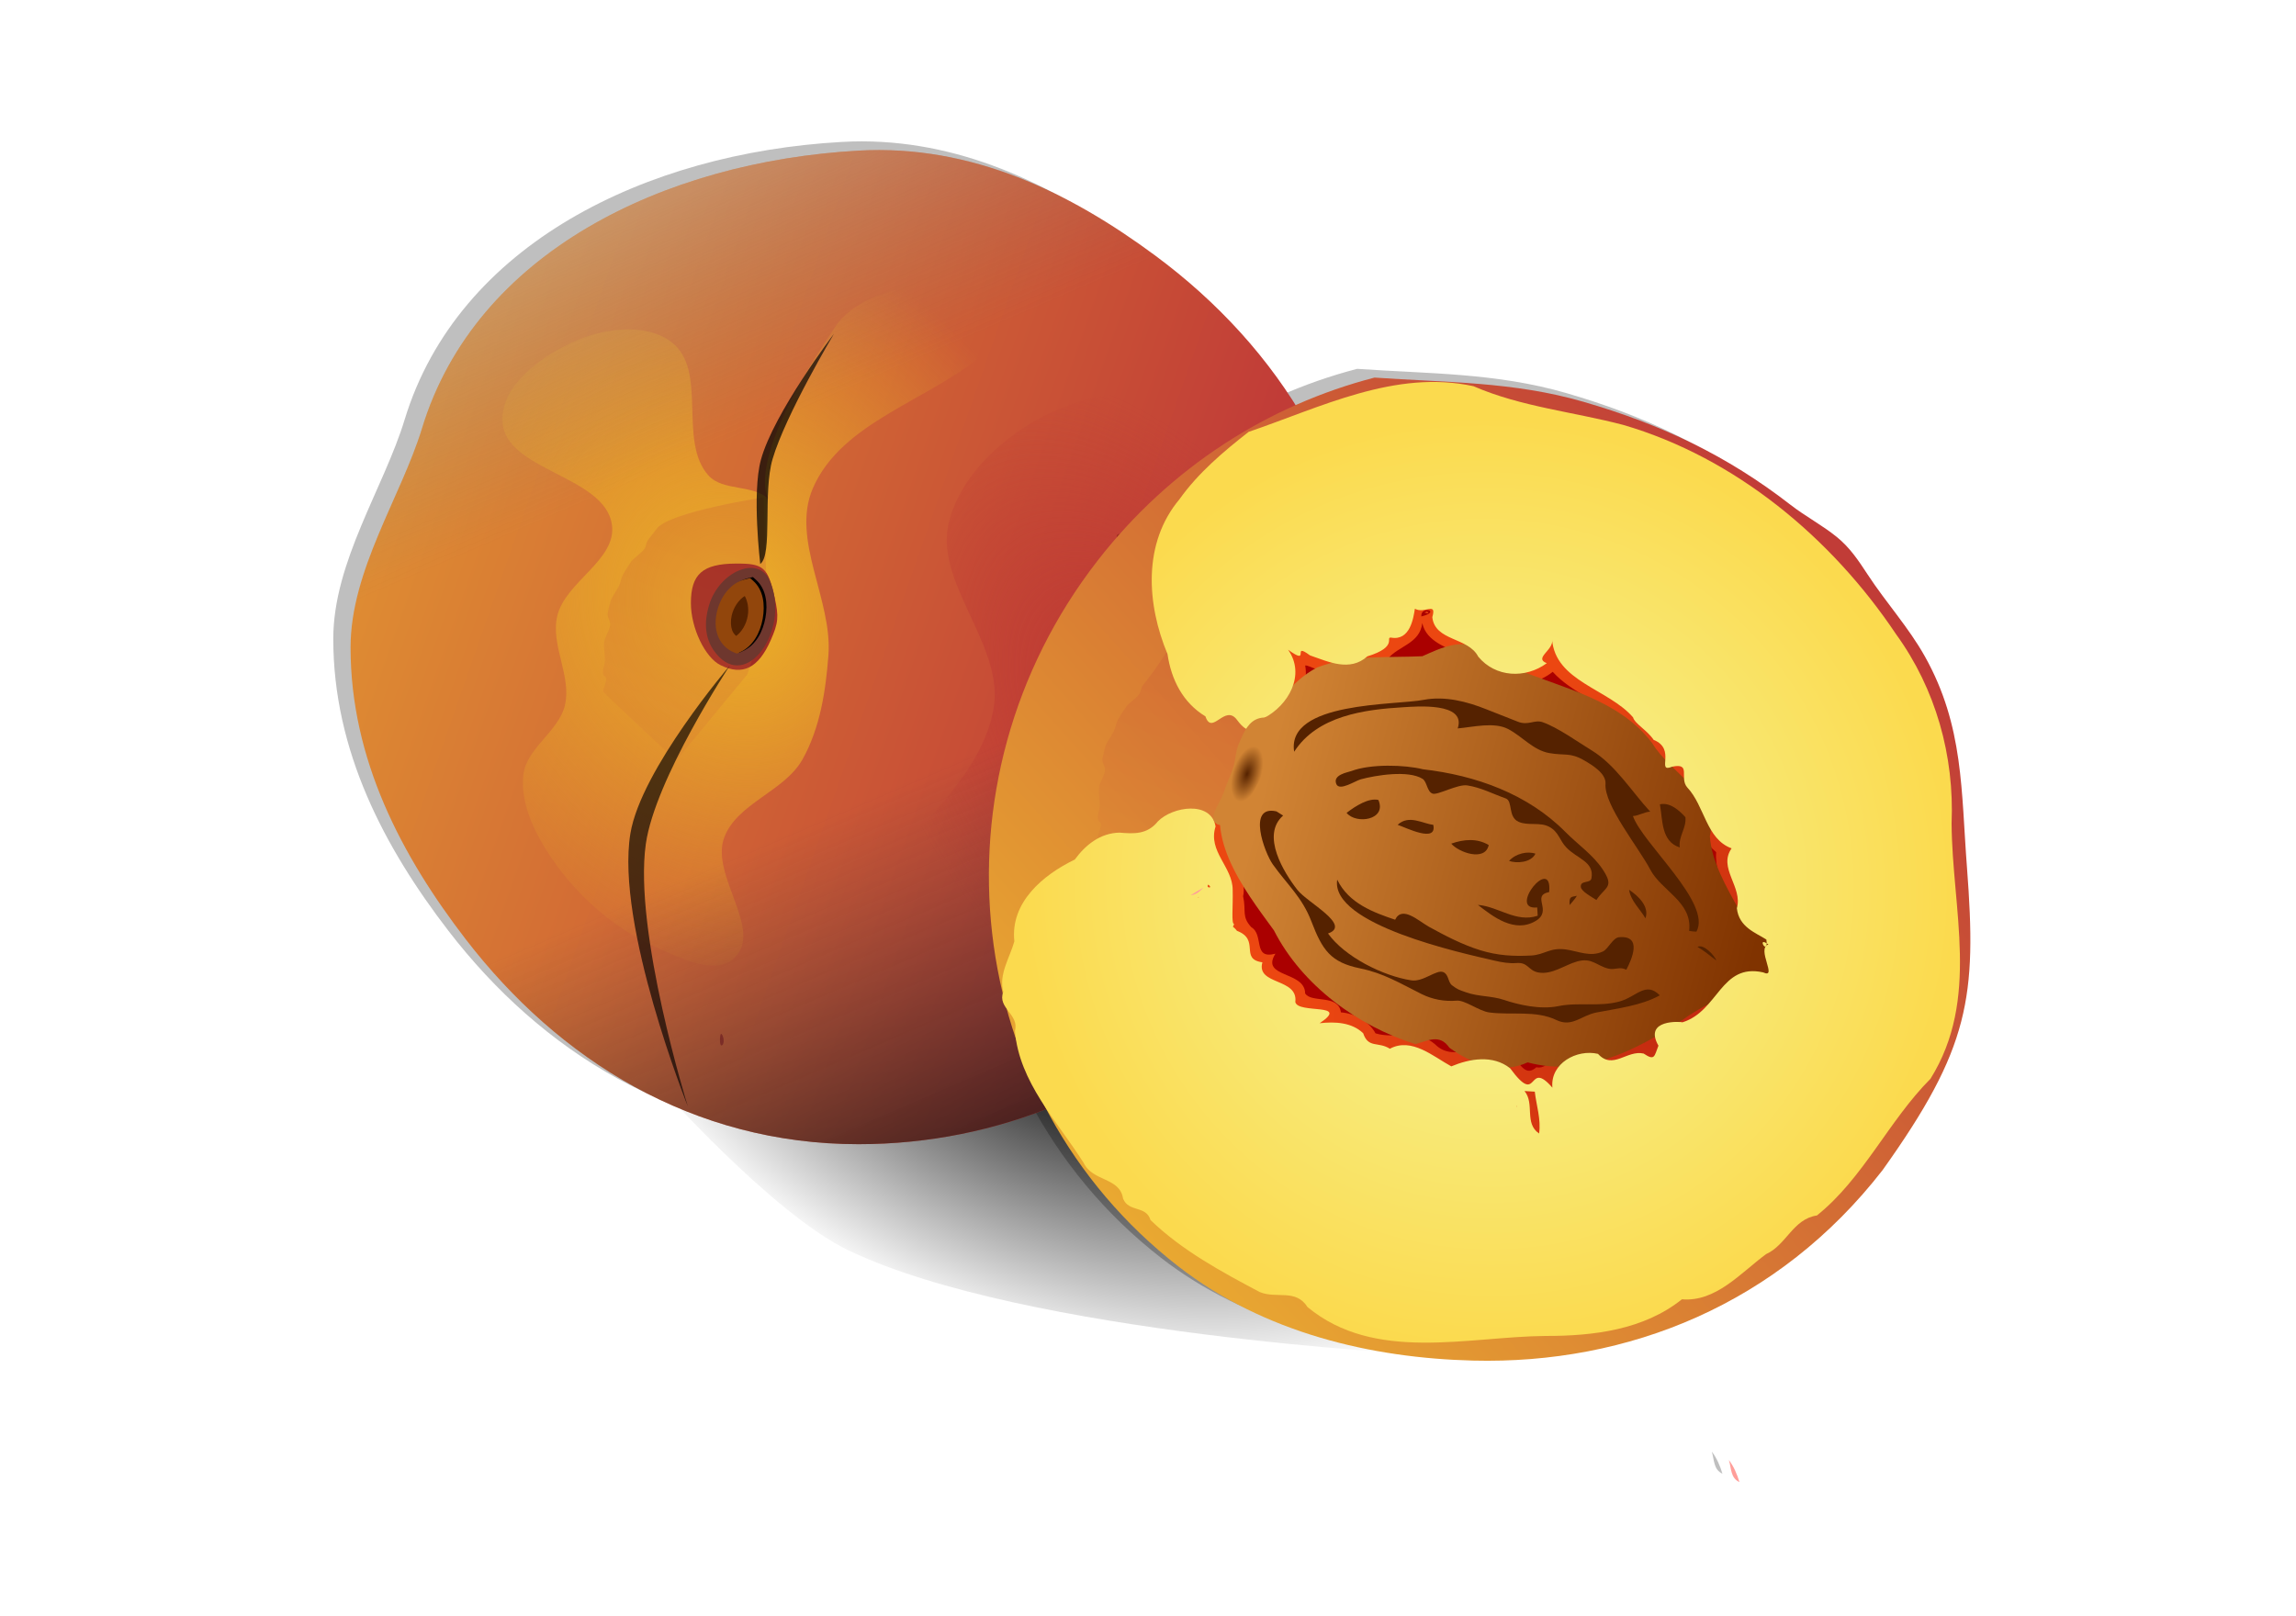 <?xml version="1.0" encoding="UTF-8" standalone="no"?>
<svg
   xmlns:dc="http://purl.org/dc/elements/1.1/"
   xmlns:cc="http://creativecommons.org/ns#"
   xmlns:rdf="http://www.w3.org/1999/02/22-rdf-syntax-ns#"
   xmlns:svg="http://www.w3.org/2000/svg"
   xmlns="http://www.w3.org/2000/svg"
   xmlns:xlink="http://www.w3.org/1999/xlink"
   xmlns:sodipodi="http://sodipodi.sourceforge.net/DTD/sodipodi-0.dtd"
   xmlns:inkscape="http://www.inkscape.org/namespaces/inkscape"
   enable-background="new 0 0 266.398 251.79"
   viewBox="0 0 472.441 332.598"
   version="1.1"
   id="svg157"
   sodipodi:docname="peach.svg"
   width="125mm"
   height="88mm"
   inkscape:version="1.0.2-2 (e86c870879, 2021-01-15)">
  <sodipodi:namedview
     pagecolor="#ffffff"
     bordercolor="#666666"
     borderopacity="1"
     objecttolerance="10"
     gridtolerance="10"
     guidetolerance="10"
     inkscape:pageopacity="0"
     inkscape:pageshadow="2"
     inkscape:window-width="1920"
     inkscape:window-height="1017"
     id="namedview159"
     showgrid="false"
     units="mm"
     inkscape:zoom="1.6879146"
     inkscape:cx="264.27445"
     inkscape:cy="180.51932"
     inkscape:window-x="-8"
     inkscape:window-y="-8"
     inkscape:window-maximized="1"
     inkscape:current-layer="svg157" />
  <defs
     id="defs67">
    <filter
       id="o">
      <feGaussianBlur
         stdDeviation="1.371"
         id="feGaussianBlur2" />
    </filter>
    <filter
       id="c">
      <feGaussianBlur
         stdDeviation=".344"
         id="feGaussianBlur5" />
    </filter>
    <filter
       id="n">
      <feGaussianBlur
         stdDeviation="2.222"
         id="feGaussianBlur8" />
    </filter>
    <linearGradient
       id="b">
      <stop
         stop-color="#ebae31"
         offset="0"
         id="stop11" />
      <stop
         stop-color="#c13c37"
         offset="1"
         id="stop13" />
    </linearGradient>
    <linearGradient
       id="a"
       x1="39.311"
       x2="3.993"
       y1="327.17"
       y2="337.3"
       gradientUnits="userSpaceOnUse">
      <stop
         stop-color="#c54736"
         offset="0"
         id="stop16" />
      <stop
         stop-color="#d67534"
         offset="1"
         id="stop18" />
    </linearGradient>
    <linearGradient
       id="k"
       x1="88.923"
       x2="128.17"
       y1="100.45"
       y2="189.48"
       gradientTransform="matrix(0.491,-0.632,0.632,0.491,46.024,157.81)"
       gradientUnits="userSpaceOnUse">
      <stop
         stop-color="#d18434"
         offset="0"
         id="stop21" />
      <stop
         stop-color="#803300"
         offset="1"
         id="stop23" />
    </linearGradient>
    <linearGradient
       id="j"
       x1="708.07"
       x2="622.53"
       y1="486.64"
       y2="251.81"
       gradientUnits="userSpaceOnUse"
       gradientTransform="matrix(1.119,0,0,1.321,-583.823,-373.051)">
      <stop
         offset="0"
         id="stop26" />
      <stop
         stop-color="#3f3f3f"
         stop-opacity="0"
         offset=".337"
         id="stop28" />
      <stop
         stop-color="#7f7f7f"
         stop-opacity="0"
         offset=".581"
         id="stop30" />
      <stop
         stop-color="#fff"
         offset="1"
         id="stop32" />
    </linearGradient>
    <linearGradient
       id="m"
       x1="535.92"
       x2="728.75"
       y1="333.58"
       y2="413.24"
       gradientUnits="userSpaceOnUse"
       xlink:href="#b"
       gradientTransform="matrix(1.119,0,0,1.321,-583.823,-373.051)" />
    <linearGradient
       id="l"
       x1="3.084"
       x2="192.18"
       y1="108.39"
       y2="143.14"
       gradientTransform="matrix(0.491,-0.632,0.632,0.491,46.024,157.81)"
       gradientUnits="userSpaceOnUse"
       xlink:href="#b" />
    <radialGradient
       id="i"
       cx="-45.226"
       cy="-201.65"
       r="62.079"
       gradientTransform="matrix(1.042,-0.504,0.572,1.183,313.2,341.048)"
       gradientUnits="userSpaceOnUse">
      <stop
         stop-color="#ecb127"
         offset="0"
         id="stop37" />
      <stop
         stop-color="#ecb127"
         stop-opacity="0"
         offset="1"
         id="stop39" />
    </radialGradient>
    <radialGradient
       id="h"
       cx="128.93"
       cy="139.5"
       r="36.034"
       gradientTransform="matrix(1.154,-0.732,1.252,1.974,-87.743,-28.972)"
       gradientUnits="userSpaceOnUse">
      <stop
         stop-color="#bd3833"
         offset="0"
         id="stop42" />
      <stop
         stop-color="#bd3833"
         stop-opacity="0"
         offset="1"
         id="stop44" />
    </radialGradient>
    <radialGradient
       id="g"
       cx="102.5"
       cy="187.48"
       r="69.492"
       gradientTransform="matrix(0.491,-0.632,0.624,0.485,47.17,158.7)"
       gradientUnits="userSpaceOnUse">
      <stop
         stop-color="#c22910"
         offset="0"
         id="stop47" />
      <stop
         stop-color="#ec4711"
         offset="1"
         id="stop49" />
    </radialGradient>
    <radialGradient
       id="f"
       cx="646.04"
       cy="238.76"
       r="87.378"
       gradientTransform="matrix(0.491,-0.632,0.638,0.496,-282.64,455.42)"
       gradientUnits="userSpaceOnUse">
      <stop
         stop-color="#f5f89f"
         offset="0"
         id="stop52" />
      <stop
         stop-color="#fbda4e"
         offset="1"
         id="stop54" />
    </radialGradient>
    <radialGradient
       id="e"
       cx="88.223"
       cy="99.329"
       r="10.905"
       gradientTransform="matrix(0.122,-0.378,0.187,0.06,121.36,176.35)"
       gradientUnits="userSpaceOnUse">
      <stop
         stop-color="#520"
         offset="0"
         id="stop57" />
      <stop
         stop-color="#d18434"
         offset="1"
         id="stop59" />
    </radialGradient>
    <radialGradient
       id="d"
       cx="96.256"
       cy="190.3"
       r="57.79"
       gradientTransform="matrix(-0.4,1.037,-1.716,-0.662,586.216,237.861)"
       gradientUnits="userSpaceOnUse">
      <stop
         offset="0"
         id="stop62" />
      <stop
         stop-opacity="0"
         offset="1"
         id="stop64" />
    </radialGradient>
    <linearGradient
       inkscape:collect="always"
       xlink:href="#a"
       id="linearGradient986"
       gradientUnits="userSpaceOnUse"
       x1="39.311"
       y1="327.17"
       x2="3.993"
       y2="337.3" />
    <linearGradient
       inkscape:collect="always"
       xlink:href="#a"
       id="linearGradient988"
       gradientUnits="userSpaceOnUse"
       x1="39.311"
       y1="327.17"
       x2="3.993"
       y2="337.3" />
  </defs>
  <path
     d="m 135.38,223.209 c 0,0 23.565,26.624 39.176,34.12 36.273,17.42 118.792,21.484 118.792,21.484 l -39.176,-79.616 z"
     fill="url(#d)"
     id="path69"
     style="fill:url(#d);stroke-width:1.367" />
  <path
     d="m 105.254,21.729 c -1.051,-0.003 -2.087,0.033 -3.156,0.094 -29.363,1.662 -57.671,15.391 -65.719,41.781 -3.151,10.331 -10.75,21.416 -10.75,33.031 0,16.876 7.708,31.452 17.344,43.969 13.955,18.127 34.142,30.844 59.125,30.844 10,0 19.526,-1.897 28.281,-5.312 4.734,8.961 11.354,17.093 19.844,23.688 12.892,10.014 29.098,13.774 44.375,14.156 23.39,0.586 45.953,-8.481 61.625,-28.656 13.136,-18.401 14.201,-26.054 12.719,-45.562 -0.887,-11.514 -0.482,-21.304 -6.344,-31.781 -2.455,-4.39 -5.843,-8.106 -8.594,-12.312 -1.437,-2.198 -2.724,-4.095 -4.688,-5.688 -2.186,-1.773 -4.71,-3.114 -6.938,-4.844 -9.57,-7.434 -19.456,-12.11 -31.125,-15.5 -10.585,-3.075 -20.783,-2.904 -31.5,-3.656 -4.045,1.047 -8.018,2.443 -11.875,4.156 -5.466,-8.71 -12.72,-16.316 -21.125,-22.531 -11.953,-8.84 -25.737,-15.833 -41.5,-15.875 z m 127.88,197.28 c 0.38,1.261 0.247,2.7 1.594,3.312 -0.339,-1.146 -0.846,-2.341 -1.594,-3.312 z"
     filter="url(#n)"
     opacity="0.5"
     id="path71"
     transform="matrix(1.367,0,0,1.367,33.543,-0.612)" />
  <path
     d="m 281.16,133.245 c 0,56.469 -46.792,102.246 -104.513,102.246 -34.145,0 -61.731,-17.385 -80.804,-42.16 -13.169,-17.106 -23.71,-37.021 -23.71,-60.086 0,-15.875 10.414,-31.019 14.72,-45.138 11,-36.068 49.661,-54.836 89.793,-57.107 23.37,-1.323 43.606,8.689 61.032,21.577 25.545,18.891 43.481,47.101 43.481,80.67 z"
     fill="url(#m)"
     id="path73"
     style="fill:url(#m);stroke-width:1.216" />
  <path
     d="m 148.723,213.246 c -0.306,-0.765 -0.534,-0.538 -0.58,0.58 -0.042,1.012 0.185,1.578 0.504,1.259 0.319,-0.319 0.353,-1.146 0.076,-1.839 z"
     fill="#9f2d24"
     id="path75"
     style="stroke-width:1.367" />
  <path
     d="m 113.579,176.741 c 5.292,7.757 12.885,14.429 21.464,18.244 4.946,2.2 12.184,5.886 16.099,2.146 5.972,-5.705 -4.973,-16.924 -2.146,-24.684 2.597,-7.13 12.359,-9.495 16.099,-16.099 3.634,-6.418 4.808,-14.11 5.366,-21.464 0.87,-11.465 -7.75,-23.776 -3.22,-34.343 5.922,-13.813 24.039,-18.083 35.417,-27.904 6.705,-5.787 23.017,-10.197 19.319,-18.244 -2.855,-6.21 -13.711,0.7 -20.392,2.146 -9.951,2.155 -22.28,1.99 -28.977,9.659 -16.66,24.248 -16.011,33.902 -14.489,36.49 -3.206,-3.039 -9.387,-1.546 -12.342,-4.83 -6.329,-7.031 -0.07,-21.527 -7.513,-27.367 -5.068,-3.977 -13.374,-3.018 -19.319,-0.537 -7.007,2.925 -15.782,9.045 -15.562,16.636 0.299,10.37 21.145,11.184 22.537,21.464 0.98,7.235 -9.631,11.667 -11.269,18.782 -1.369,5.95 2.963,12.291 1.61,18.244 -1.244,5.474 -8.015,8.904 -8.586,14.489 -0.616,6.021 2.492,12.172 5.903,17.172 z"
     fill="url(#i)"
     id="path77"
     style="fill:url(#i);stroke-width:1.367" />
  <path
     d="m 148.288,136.914 c -3.196,-1.548 -6.123,-7.656 -6.123,-12.775 0,-5.982 2.405,-8.103 9.238,-8.147 5.722,-0.037 6.591,0.725 8.002,7.025 0.875,3.905 0.754,5.195 -0.82,8.755 -2.541,5.744 -5.75,7.346 -10.297,5.143 z"
     fill="#9f2d24"
     id="path79"
     style="stroke-width:1.367" />
  <path
     transform="matrix(0.671,-0.864,0.864,0.671,-161.86,-73.286)"
     d="m 23.838,346.8 5.841,-2.104 9.175,-4.96 13.184,-10.933 c 0,0 -13.001,-12.387 -17.023,-12.284 -0.797,0.021 -1.632,0.015 -2.49,0.003 -0.858,-0.012 -1.201,0.507 -2.088,0.502 -0.887,-0.006 -2.318,-0.536 -3.203,-0.498 -0.884,0.039 -1.76,0.109 -2.609,0.23 -1.032,0.147 -1.488,0.55 -2.417,0.752 -0.928,0.202 -2.329,0.203 -3.097,0.469 -0.697,0.241 -1.451,0.572 -2.237,0.968 -0.786,0.396 -0.76,1.317 -1.585,1.816 -0.825,0.498 -2.501,0.574 -3.315,1.122 -0.814,0.548 -1.685,1.568 -2.437,2.112 -0.752,0.544 -1.383,0.613 -2.022,1.1 -0.639,0.488 -0.21,0.934 -0.687,1.312 -0.477,0.378 -1.859,0.688 -2.123,0.904 -0.264,0.216 -1.843,18.853 -1.843,18.853 z"
     fill="url(#a)"
     filter="url(#c)"
     opacity="0.45"
     id="path81"
     style="fill:url(#linearGradient986)" />
  <path
     d="m 148.005,135.233 c -2.701,-2.701 -3.412,-6.308 -2.104,-10.673 2.089,-6.974 10.088,-10.32 12.423,-5.197 4.337,9.52 -3.939,22.249 -10.318,15.87 z"
     fill="#6e372e"
     id="path83"
     style="stroke-width:1.367" />
  <path
     d="m 154.925,118.764 -0.75,0.18 c -3.337,0.68 -5.432,3.774 -6.117,6.897 -0.343,1.561 -0.348,3.177 0.18,4.678 0.528,1.501 1.686,2.875 3.358,3.538 l 0.6,0.24 0.6,-0.27 c 2.736,-1.194 4.199,-4.056 4.708,-6.897 0.509,-2.841 0.163,-5.933 -1.979,-7.826 l -0.6,-0.54 z m -1.109,3.688 c 0.537,0.978 0.901,2.458 0.6,4.138 -0.326,1.817 -1.294,3.289 -2.369,4.078 -0.368,-0.306 -0.659,-0.687 -0.84,-1.199 -0.281,-0.799 -0.33,-1.875 -0.09,-2.969 0.381,-1.738 1.467,-3.298 2.699,-4.048 z"
     id="path85"
     style="stroke-width:1.367" />
  <path
     d="m 154.913,126.899 a 2.646,4.711 0 1 1 -5.292,0 2.646,4.711 0 1 1 5.292,0 z"
     fill="#552200"
     id="path87"
     style="stroke-width:9.386" />
  <path
     d="m 154.36,118.983 -0.75,0.18 c -3.337,0.68 -5.432,3.774 -6.117,6.897 -0.343,1.561 -0.348,3.177 0.18,4.678 0.528,1.501 1.686,2.875 3.358,3.538 l 0.6,0.24 0.6,-0.27 c 2.736,-1.194 4.199,-4.056 4.708,-6.897 0.509,-2.841 0.163,-5.933 -1.979,-7.826 l -0.6,-0.54 z m -1.109,3.688 c 0.537,0.978 0.901,2.458 0.6,4.138 -0.326,1.817 -1.294,3.289 -2.369,4.078 -0.368,-0.306 -0.659,-0.687 -0.84,-1.199 -0.281,-0.799 -0.33,-1.875 -0.09,-2.969 0.381,-1.738 1.467,-3.298 2.699,-4.048 z"
     fill="#92460c"
     id="path89"
     style="stroke-width:1.367" />
  <path
     d="m 169.416,210.772 c 10.039,17.746 43.976,14.135 61.09,3.054 27.061,-17.52 36.608,-57.904 35.128,-90.108 -0.68,-14.782 -7.266,-31.928 -19.854,-39.709 -7.795,-4.818 -19.025,-3.507 -27.49,0 -9.977,4.133 -19.977,12.515 -22.909,22.909 -3.553,12.597 10.832,25.2 9.164,38.181 -3.164,24.623 -47.35,44.065 -35.128,65.672 z"
     fill="url(#h)"
     id="path91"
     style="fill:url(#h);stroke-width:1.367" />
  <path
     d="m 171.622,68.671 c 0,0 -12.429,16.321 -15.057,25.979 -1.876,6.892 -0.131,21.427 -0.131,21.427 2.608,-1.905 0.488,-14.646 2.536,-21.601 2.706,-9.19 12.652,-25.806 12.652,-25.806 z"
     opacity="0.716"
     id="path93"
     style="stroke-width:1.367" />
  <path
     d="m 357.919,305.035 c -1.841,-0.837 -1.653,-2.814 -2.173,-4.537 1.021,1.328 1.71,2.971 2.173,4.537"
     fill="#ff9e99"
     id="path95"
     style="stroke-width:1.367" />
  <path
     d="m 281.16,133.245 c 0,56.469 -46.792,102.246 -104.513,102.246 -34.145,0 -61.731,-17.385 -80.804,-42.16 -13.169,-17.106 -23.71,-37.021 -23.71,-60.086 0,-15.875 10.414,-31.019 14.72,-45.138 11,-36.068 49.661,-54.836 89.793,-57.107 23.37,-1.323 43.606,8.689 61.032,21.577 25.545,18.891 43.481,47.101 43.481,80.67 z"
     fill="url(#j)"
     id="path97"
     style="fill:url(#j);stroke-width:1.216" />
  <g
     transform="matrix(1.367,0,0,1.367,50.607,-44.356)"
     id="g153">
    <path
       d="m 123.812,171.814 c 0,-0.386 -0.335,-0.702 -0.744,-0.702 -0.409,0 -0.548,0.316 -0.31,0.702 0.239,0.386 0.573,0.702 0.744,0.702 0.17,0 0.31,-0.316 0.31,-0.702 z"
       fill="#9f2d24"
       id="path99" />
    <path
       d="m 126.4,165.04 c -0.628,-0.628 -3.359,1.88 -2.884,2.649 0.204,0.331 1.043,-0.024 1.863,-0.788 0.82,-0.764 1.28,-1.602 1.02,-1.861 z"
       fill="#9f2d24"
       id="path101" />
    <path
       d="m 130.832,154.262 c 0,-0.386 -0.297,-0.702 -0.661,-0.702 -0.363,0 -0.856,0.316 -1.095,0.702 -0.239,0.386 0.059,0.702 0.661,0.702 0.602,0 1.095,-0.316 1.095,-0.702 z"
       fill="#9f2d24"
       id="path103" />
    <path
       d="m 134.869,147.768 c -0.161,-0.483 -0.714,-0.878 -1.229,-0.878 -0.515,0 -1.068,0.395 -1.229,0.878 -0.174,0.522 0.324,0.878 1.229,0.878 0.905,0 1.403,-0.356 1.229,-0.878 z"
       fill="#9f2d24"
       id="path105" />
    <path
       d="m 132.236,113.542 c 0,-0.386 -0.335,-0.702 -0.744,-0.702 -0.409,0 -0.548,0.316 -0.31,0.702 0.239,0.386 0.573,0.702 0.744,0.702 0.17,0 0.31,-0.316 0.31,-0.702 z"
       fill="#9f2d24"
       id="path107" />
    <path
       d="m 128.2,116.85 c -25.908,33.352 -20.475,80.923 12.154,106.27 12.892,10.014 29.08,13.796 44.357,14.178 23.39,0.586 45.964,-8.494 61.637,-28.669 13.136,-18.401 14.192,-26.048 12.71,-45.556 -0.887,-11.514 -0.465,-21.297 -6.326,-31.774 -2.455,-4.39 -5.856,-8.118 -8.607,-12.324 -1.437,-2.198 -2.708,-4.096 -4.672,-5.688 -2.186,-1.773 -4.726,-3.101 -6.953,-4.831 -9.57,-7.434 -19.46,-12.113 -31.129,-15.503 -10.585,-3.075 -20.778,-2.903 -31.495,-3.656 -15.915,4.119 -30.717,13.447 -41.675,27.553 z"
       fill="url(#l)"
       id="path109"
       style="fill:url(#l)" />
    <path
       transform="matrix(0.491,-0.632,0.632,0.491,-80.931,0.671)"
       d="m 17.813,345.153 8.906,1.843 14.434,-4.3 0.921,-26.719 c 0,0 -3.038,0.439 -7.06,0.542 -0.797,0.021 -1.632,0.015 -2.49,0.003 -0.858,-0.012 -1.201,0.507 -2.088,0.502 -0.887,-0.006 -2.318,-0.536 -3.203,-0.498 -0.884,0.039 -1.759,0.109 -2.609,0.23 -1.032,0.147 -1.488,0.55 -2.417,0.752 -0.928,0.202 -2.328,0.203 -3.097,0.469 -0.697,0.241 -1.451,0.572 -2.237,0.968 -0.786,0.396 -0.76,1.317 -1.585,1.816 -0.825,0.498 -2.501,0.574 -3.315,1.122 -0.814,0.548 -1.685,1.568 -2.437,2.112 -0.752,0.544 -1.383,0.613 -2.022,1.1 -0.639,0.488 -0.21,0.934 -0.687,1.312 -0.477,0.378 -1.859,0.688 -2.123,0.904 l -0.408,0.337 z"
       fill="url(#a)"
       filter="url(#c)"
       opacity="0.45"
       id="path111"
       style="fill:url(#linearGradient988)" />
    <path
       d="m 138.64,161.97 c 0,0 10.627,-7.354 13.2,-12.957 0.913,-1.987 0.29,-4.364 0.435,-6.545 0.145,-2.182 0.363,-4.36 0.435,-6.545 0.174,-5.282 -0.01,-15.855 -0.01,-15.855 l 26.396,-14.712 38.608,11.502 13.555,29.019 14.213,6.638 -5.163,33.848 -35.05,24.719 -28.293,3.554 -31.352,-12.909 -24.405,-20.719 z"
       fill="url(#g)"
       id="path113"
       style="fill:url(#g)" />
    <path
       transform="matrix(0.491,-0.632,0.632,0.491,-80.931,0.671)"
       d="m 54.044,338.35 c -3.678,4.069 -9.539,2.879 -14.094,2.062 -4.221,4.846 -10.68,6.32 -16.812,4.938 -6.651,-1.268 -5.575,8.102 -10.531,10.406 -1.84,2.219 -3.195,2.068 -3.656,4.781 0.358,2.864 -4.734,3.924 -1.156,6.656 -5.374,0.525 0.877,6.348 -2.469,9 -0.766,2.071 3.768,4.975 1.312,7.5 1.474,2.204 1.888,5.274 0.875,7.562 1.375,3.597 5.417,5.63 5.25,10.062 -0.731,5.246 6.287,6.408 6.781,11.531 1.218,2.376 -1.953,5.532 1.5,6.219 1.232,2.532 5.287,0.328 7.406,2.688 2.589,1.342 3.451,4.223 4,6.531 1.766,0.982 3.909,2.573 4.812,4 1.766,-3.459 6.403,-1.436 6.875,1.844 6.433,3.015 16.715,1.266 19.375,9.75 2.67,1.423 0.517,-4.63 2.812,-5.938 -2.352,-3.477 -2.131,-8.535 2,-10.406 1.442,-2.426 3.204,-5.165 5.406,-6.594 0.276,-5.092 3.613,-9.369 5.156,-14.094 2.22,-1.189 -2.377,-3.401 0.5,-5.062 3.789,-1.774 1.095,-6.698 2.906,-9.844 0.436,-5.369 -1.54,-10.94 -0.625,-16.094 -6.615,-1.611 -10.167,-9.071 -7.969,-15.281 -0.524,-3.14 -2.196,-6.89 0.156,-9.719 -3.374,2.037 -6.125,-0.945 -9.312,-1 -4.447,-1.715 -8.94,-4.314 -9.791,-9.572 -0.243,-0.593 -0.403,-1.644 -0.709,-1.929 z m 20.688,11.594 c 1.522,-1.466 3.196,2.501 0,0 z m 0.969,0.094 c 0.076,0.563 0.38,-0.285 0,0 z m 0.094,0.188 c 0.348,0.969 0.526,-0.526 0,0 z m -0.344,-0.062 -0.094,0.031 z m 0.281,0.156 v -0.031 z m 0.562,0.188 c 0.192,0.033 -0.378,-0.404 0,0 z m 0.031,0 c -0.002,0.095 0.121,-0.011 0,0 z"
       fill="#aa0000"
       filter="url(#o)"
       id="path115" />
    <path
       d="m 151.95,142.39 c -1.851,2.39 -1.232,5.732 -3.778,7.391 -4.693,7.992 1.997,16.465 6.564,22.742 4.231,8.31 12.702,14.454 21.315,17.128 1.847,-0.504 3.634,-1.594 5.094,0.537 3.348,2.477 7.886,4.069 11.776,2.211 8.481,2.288 16.463,-1.875 23.35,-6.409 4.197,-3.064 9.233,-4.564 13.596,-6.859 2.917,-4.153 -3.409,-6.62 -5.08,-9.648 -1.912,-3.374 -4.205,-7.402 -4.429,-11.138 1.37,-6.179 -5.965,-9.435 -8.654,-13.976 -5.016,-6.659 -13.546,-8.301 -20.818,-11.325 -2.084,-0.364 -3.726,-0.715 -4.8,-2.588 -2.786,-2.176 -6.32,-0.396 -9.01,0.793 -5.307,0.251 -10.894,-0.239 -15.865,1.708 -3.951,2.079 -6.469,6.073 -9.261,9.435 z"
       fill="url(#k)"
       id="path117"
       style="fill:url(#k)" />
    <path
       d="m 140.53,107.6 c -5.569,6.632 -4.951,15.8 -1.811,23.33 0.559,3.846 2.321,7.325 5.705,9.373 1,2.968 2.919,-1.931 4.754,0.526 1.671,2.271 2.703,1.864 4.083,-0.281 3.634,-1.895 6.292,-6.481 3.611,-10.276 3.543,2.563 0.392,-1.296 3.298,0.851 2.793,0.966 5.978,2.505 8.629,0.146 4.737,-1.457 2.607,-2.931 3.585,-2.821 2.862,0.511 3.354,-2.98 3.571,-4.353 1.442,0.841 3.331,-1.138 2.62,1.275 0.41,3.646 5.391,2.978 6.914,5.941 2.595,3.146 7.11,3.35 10.32,0.985 -2.041,-0.775 1.139,-1.996 0.796,-3.594 0.458,6.333 8.508,7.478 12.189,11.75 0.265,0.973 2.088,1.892 3.1,3.39 3.473,1.394 0.286,5.061 2.788,4.037 2.955,-0.614 1.01,1.668 2.264,3.118 2.638,2.781 2.825,7.765 6.679,9.179 -2.086,2.973 1.718,5.821 0.793,9.01 0.303,2.857 2.838,3.689 4.443,4.718 0.353,2.699 -1.64,-0.683 0.308,0.746 -1.887,0.581 1.476,5.256 -0.792,4.199 -6.376,-1.432 -6.728,5.833 -12.141,7.515 -0.248,-0.098 -5.921,-0.504 -3.622,3.521 -0.638,1.603 -0.53,2.325 -2.222,1.188 -2.5,-0.594 -4.646,2.51 -6.875,0.044 -3.199,-0.748 -7.208,1.425 -6.866,5.087 -3.853,-4.437 -1.972,3.065 -6.355,-2.91 -2.616,-2.085 -6.122,-1.444 -8.861,-0.295 -2.716,-1.478 -5.98,-4.41 -9.246,-2.653 -1.784,-1.122 -3.237,-0.021 -4.018,-2.33 -1.721,-1.664 -4.275,-1.767 -6.554,-1.512 4.704,-3.14 -3.279,-1.346 -3.663,-3.194 0.452,-3.658 -5.917,-2.5 -4.955,-5.976 -3.496,-0.491 -0.275,-3.392 -3.825,-4.74 -0.748,-0.954 -0.681,-0.278 -0.433,-1.033 -0.445,0.003 -0.147,-2.639 -0.216,-5.122 0.018,-3.475 -3.783,-5.797 -2.572,-9.555 -0.674,-3.919 -6.488,-3.019 -8.688,-0.763 -1.607,2.002 -3.642,1.867 -5.778,1.688 -2.909,0.063 -5.121,1.857 -6.728,4.054 -4.77,2.304 -9.74,6.444 -9.095,12.32 -0.707,2.496 -2.382,4.963 -1.665,7.607 -0.953,2.413 2.441,3.383 1.752,5.859 0.612,7.714 6.375,13.609 10.341,19.879 1.349,2.844 5.443,2.151 5.933,5.369 0.824,2.115 3.465,1.002 4.133,3.242 4.74,4.575 10.671,7.785 16.443,10.841 2.537,1.054 5.424,-0.535 7.182,2.253 10.135,8.391 24.095,4.455 35.861,4.355 7.155,0.013 14.757,-0.913 20.503,-5.517 5.102,0.433 8.803,-3.94 12.659,-6.795 3.087,-1.393 4.029,-5.276 7.664,-5.829 6.966,-5.57 10.81,-14.267 17.095,-20.58 7.478,-12.008 3.258,-25.451 3.175,-38.461 0.428,-10.162 -2.387,-20.243 -8.356,-28.468 -9.708,-14.517 -24.192,-26.59 -41.055,-31.512 -7.537,-1.981 -15.432,-2.727 -22.552,-5.831 -11.751,-2.572 -23.066,3.207 -33.845,6.872 -3.788,2.966 -7.566,6.149 -10.404,10.131 z m 2.903,59.871 c 0.017,0.124 -0.323,0.293 0,0 z m 1.427,-1.837 c 0.8,0.629 -0.463,0.523 0,0 z m 49.141,31.174 c 0.236,2.078 0.96,4.155 0.649,6.3 -2.279,-1.534 -0.621,-4.479 -2.193,-6.392 l 0.799,0.047 z m -2.669,2.171 c 0.141,0.247 -0.166,-0.005 0,0 z"
       fill="url(#f)"
       id="path119"
       style="fill:url(#f)" />
    <path
       d="m 177.25,137.82 c 3.215,-0.611 6.528,0.238 9.51,1.437 1.554,0.625 3.119,1.219 4.673,1.843 1.605,0.646 2.514,-0.355 3.753,0.081 2.312,0.813 5.338,3.002 7.407,4.264 3.549,2.165 6.009,6.201 8.782,9.205 -0.874,0.035 -1.724,0.619 -2.598,0.662 1.464,4.175 11.925,13.124 9.561,17.404 -0.214,0.006 -0.866,-0.056 -1.105,-0.115 0.532,-4.365 -4.155,-6.002 -5.853,-9.237 -1.742,-3.32 -6.967,-9.699 -6.732,-12.896 0.115,-1.584 -2.035,-2.851 -3.21,-3.536 -2.119,-1.236 -2.955,-0.69 -5.249,-1.1 -2.432,-0.434 -4.077,-2.518 -6.196,-3.621 -2.135,-1.111 -5.308,-0.288 -7.595,-0.093 1.35,-3.986 -6.308,-3.3 -8.167,-3.191 -5.877,0.345 -12.953,1.277 -16.449,6.702 -1.204,-7.594 15.361,-6.992 19.468,-7.809"
       fill="#552200"
       id="path121" />
    <path
       d="m 144.13,166.08 c -0.664,0.359 -1.301,0.779 -1.948,1.168 0.944,-0.131 1.348,-0.577 1.948,-1.168"
       fill="#ff9e99"
       id="path123" />
    <path
       d="m 155.12,154.61 1.001,0.628 c -3.386,2.968 0.137,8.627 2.163,11.209 1.493,1.903 8.2,5.313 4.592,6.546 2.5,3.497 8.249,6.393 12.536,7.056 1.819,0.282 3.795,-1.693 4.83,-1.235 0.818,0.361 0.689,1.514 1.295,1.974 0.885,0.673 1.055,0.684 2.146,1.071 1.837,0.652 3.834,0.51 5.673,1.131 2.217,0.748 5.483,1.498 8.204,0.939 3.037,-0.623 6.092,0.137 9.173,-0.691 2.571,-0.692 3.959,-3.097 6.085,-0.932 -2.794,1.556 -6.406,1.975 -9.523,2.58 -2.335,0.451 -3.651,2.291 -6.067,1.126 -3.075,-1.482 -6.791,-0.691 -10.071,-1.129 -1.551,-0.207 -3.651,-1.88 -4.905,-1.776 -1.828,0.15 -3.635,-0.169 -5.296,-0.998 -3.194,-1.593 -5.715,-3.146 -9.229,-3.859 -4.439,-0.902 -5.692,-2.744 -7.336,-7.039 -1.421,-3.711 -3.619,-5.526 -5.817,-8.613 -1.264,-1.777 -3.927,-9.005 0.547,-7.988"
       fill="#552200"
       id="path125" />
    <path
       d="m 177.17,148.27 c 7.938,0.912 15.768,3.703 21.456,9.452 1.83,1.849 4.122,3.413 5.574,5.588 1.85,2.774 0.427,2.599 -0.926,4.642 -0.54,-0.366 -2.274,-1.267 -2.342,-1.967 -0.103,-1.055 1.447,-0.482 1.598,-1.291 0.469,-2.508 -2.106,-2.916 -3.767,-4.638 -1.031,-1.07 -1.14,-2.34 -2.57,-3.114 -1.43,-0.774 -3.181,-0.122 -4.62,-0.76 -1.663,-0.736 -0.829,-3.129 -1.952,-3.525 -1.939,-0.685 -3.705,-1.635 -5.776,-1.957 -1.434,-0.222 -4.439,1.486 -5.208,1.242 -0.873,-0.277 -0.832,-1.794 -1.538,-2.237 -2.13,-1.335 -7.035,-0.535 -9.291,0.077 -0.831,0.225 -3.216,1.836 -3.68,0.714 -0.586,-1.416 1.738,-1.761 2.268,-1.961 2.922,-1.101 8.069,-0.947 10.775,-0.264"
       fill="#552200"
       id="path127" />
    <path
       d="m 170.46,152.89 c 1.319,3.028 -3.37,3.713 -4.784,1.942 1.336,-1.029 3.324,-2.292 4.784,-1.942"
       fill="#552200"
       id="path129" />
    <path
       d="m 172.98,170.92 c 1.054,-2.205 3.558,0.218 5.116,1.076 2.458,1.354 5.008,2.681 7.696,3.516 2.57,0.798 4.978,0.941 7.641,0.8 2.077,-0.11 2.799,-1.248 5.248,-0.912 1.882,0.258 3.664,1.188 5.57,0.306 0.801,-0.37 1.5,-2.06 2.412,-2.147 3.614,-0.346 1.913,3.384 1.117,4.888 -1.017,-0.528 -1.699,0.086 -2.701,-0.163 -1.799,-0.447 -2.474,-1.691 -4.663,-1.091 -1.891,0.518 -3.849,2.068 -5.909,1.663 -1.496,-0.295 -1.492,-1.551 -3.241,-1.414 -1.145,0.089 -2.249,-0.113 -3.357,-0.37 -4.846,-1.124 -24.705,-5.404 -23.647,-12.182 1.73,3.575 5.483,4.941 8.719,6.029"
       fill="#552200"
       id="path131" />
    <path
       d="m 178.72,156.63 c 0.628,2.835 -4.178,0.387 -5.362,0.002 1.708,-1.585 3.772,-0.165 5.362,-0.002"
       fill="#552200"
       id="path133" />
    <path
       d="m 187.07,159.68 c -0.557,2.557 -4.559,1.083 -5.641,-0.213 1.856,-0.666 3.895,-0.845 5.641,0.213"
       fill="#552200"
       id="path135" />
    <path
       d="m 194.1,160.98 c -0.681,1.389 -2.877,1.473 -3.969,1.086 1.024,-1.138 2.809,-1.5 3.969,-1.086"
       fill="#552200"
       id="path137" />
    <path
       d="m 194.44,170.32 c -0.024,-0.416 -0.049,-0.831 -0.073,-1.246 -4.545,0.482 2.319,-8.05 1.804,-2.322 -2.798,0.568 0.606,2.798 -2.05,4.363 -3.171,1.868 -6.378,-0.638 -8.684,-2.429 3.126,0.257 5.743,2.723 9.004,1.635"
       fill="#552200"
       id="path139" />
    <path
       d="m 200.34,167.32 c -0.283,0.499 -0.729,0.938 -1.082,1.393 -0.143,-1.402 0.324,-1.204 1.082,-1.393"
       fill="#552200"
       id="path141" />
    <path
       d="m 224.46,137.81 1.515,-1.95 -1.515,1.95"
       fill="#0a192e"
       id="path143" />
    <path
       d="m 216.68,155.49 c 0.163,1.664 -1.075,2.884 -0.854,4.549 -2.824,-0.896 -2.552,-4.119 -2.994,-6.495 1.579,-0.342 2.971,0.982 3.848,1.946"
       fill="#552200"
       id="path145" />
    <path
       d="m 210.66,170.71 c -0.847,-1.465 -2.188,-2.579 -2.467,-4.299 1.379,0.914 3.094,2.53 2.467,4.299"
       fill="#552200"
       id="path147" />
    <path
       d="m 218.49,175.01 c 0.951,-0.509 2.629,1.382 2.858,2.072 -0.891,-0.691 -2.039,-1.625 -2.858,-2.072"
       fill="#552200"
       id="path149" />
    <path
       d="m 146.04,156.44 c 0.995,0.81 2.509,-0.813 3.47,-1.662 1.356,-1.199 1.992,-3.024 2.929,-4.573 0.6,-0.991 1.297,-1.942 1.723,-3.019 0.364,-0.921 0.634,-1.901 0.688,-2.889 0.063,-1.157 0.429,-2.675 -0.433,-3.449 -0.61,-0.547 -1.729,-0.416 -2.458,-0.042 -1.314,0.675 -1.923,2.294 -2.52,3.645 -0.475,1.073 -0.457,2.305 -0.796,3.429 -0.396,1.315 -1.036,2.548 -1.442,3.86 -0.477,1.542 -2.413,3.682 -1.161,4.701 z"
       fill="url(#e)"
       id="path151"
       style="fill:url(#e)" />
  </g>
  <path
     d="m 150.168,136.983 c 0,0 -18.273,21.351 -20.452,34.558 -3.114,18.873 11.812,56.156 11.812,56.156 0,0 -11.194,-35.949 -8.639,-53.997 1.896,-13.393 17.279,-36.718 17.279,-36.718 z"
     opacity="0.652"
     id="path155"
     style="stroke-width:1.367" />
</svg>
